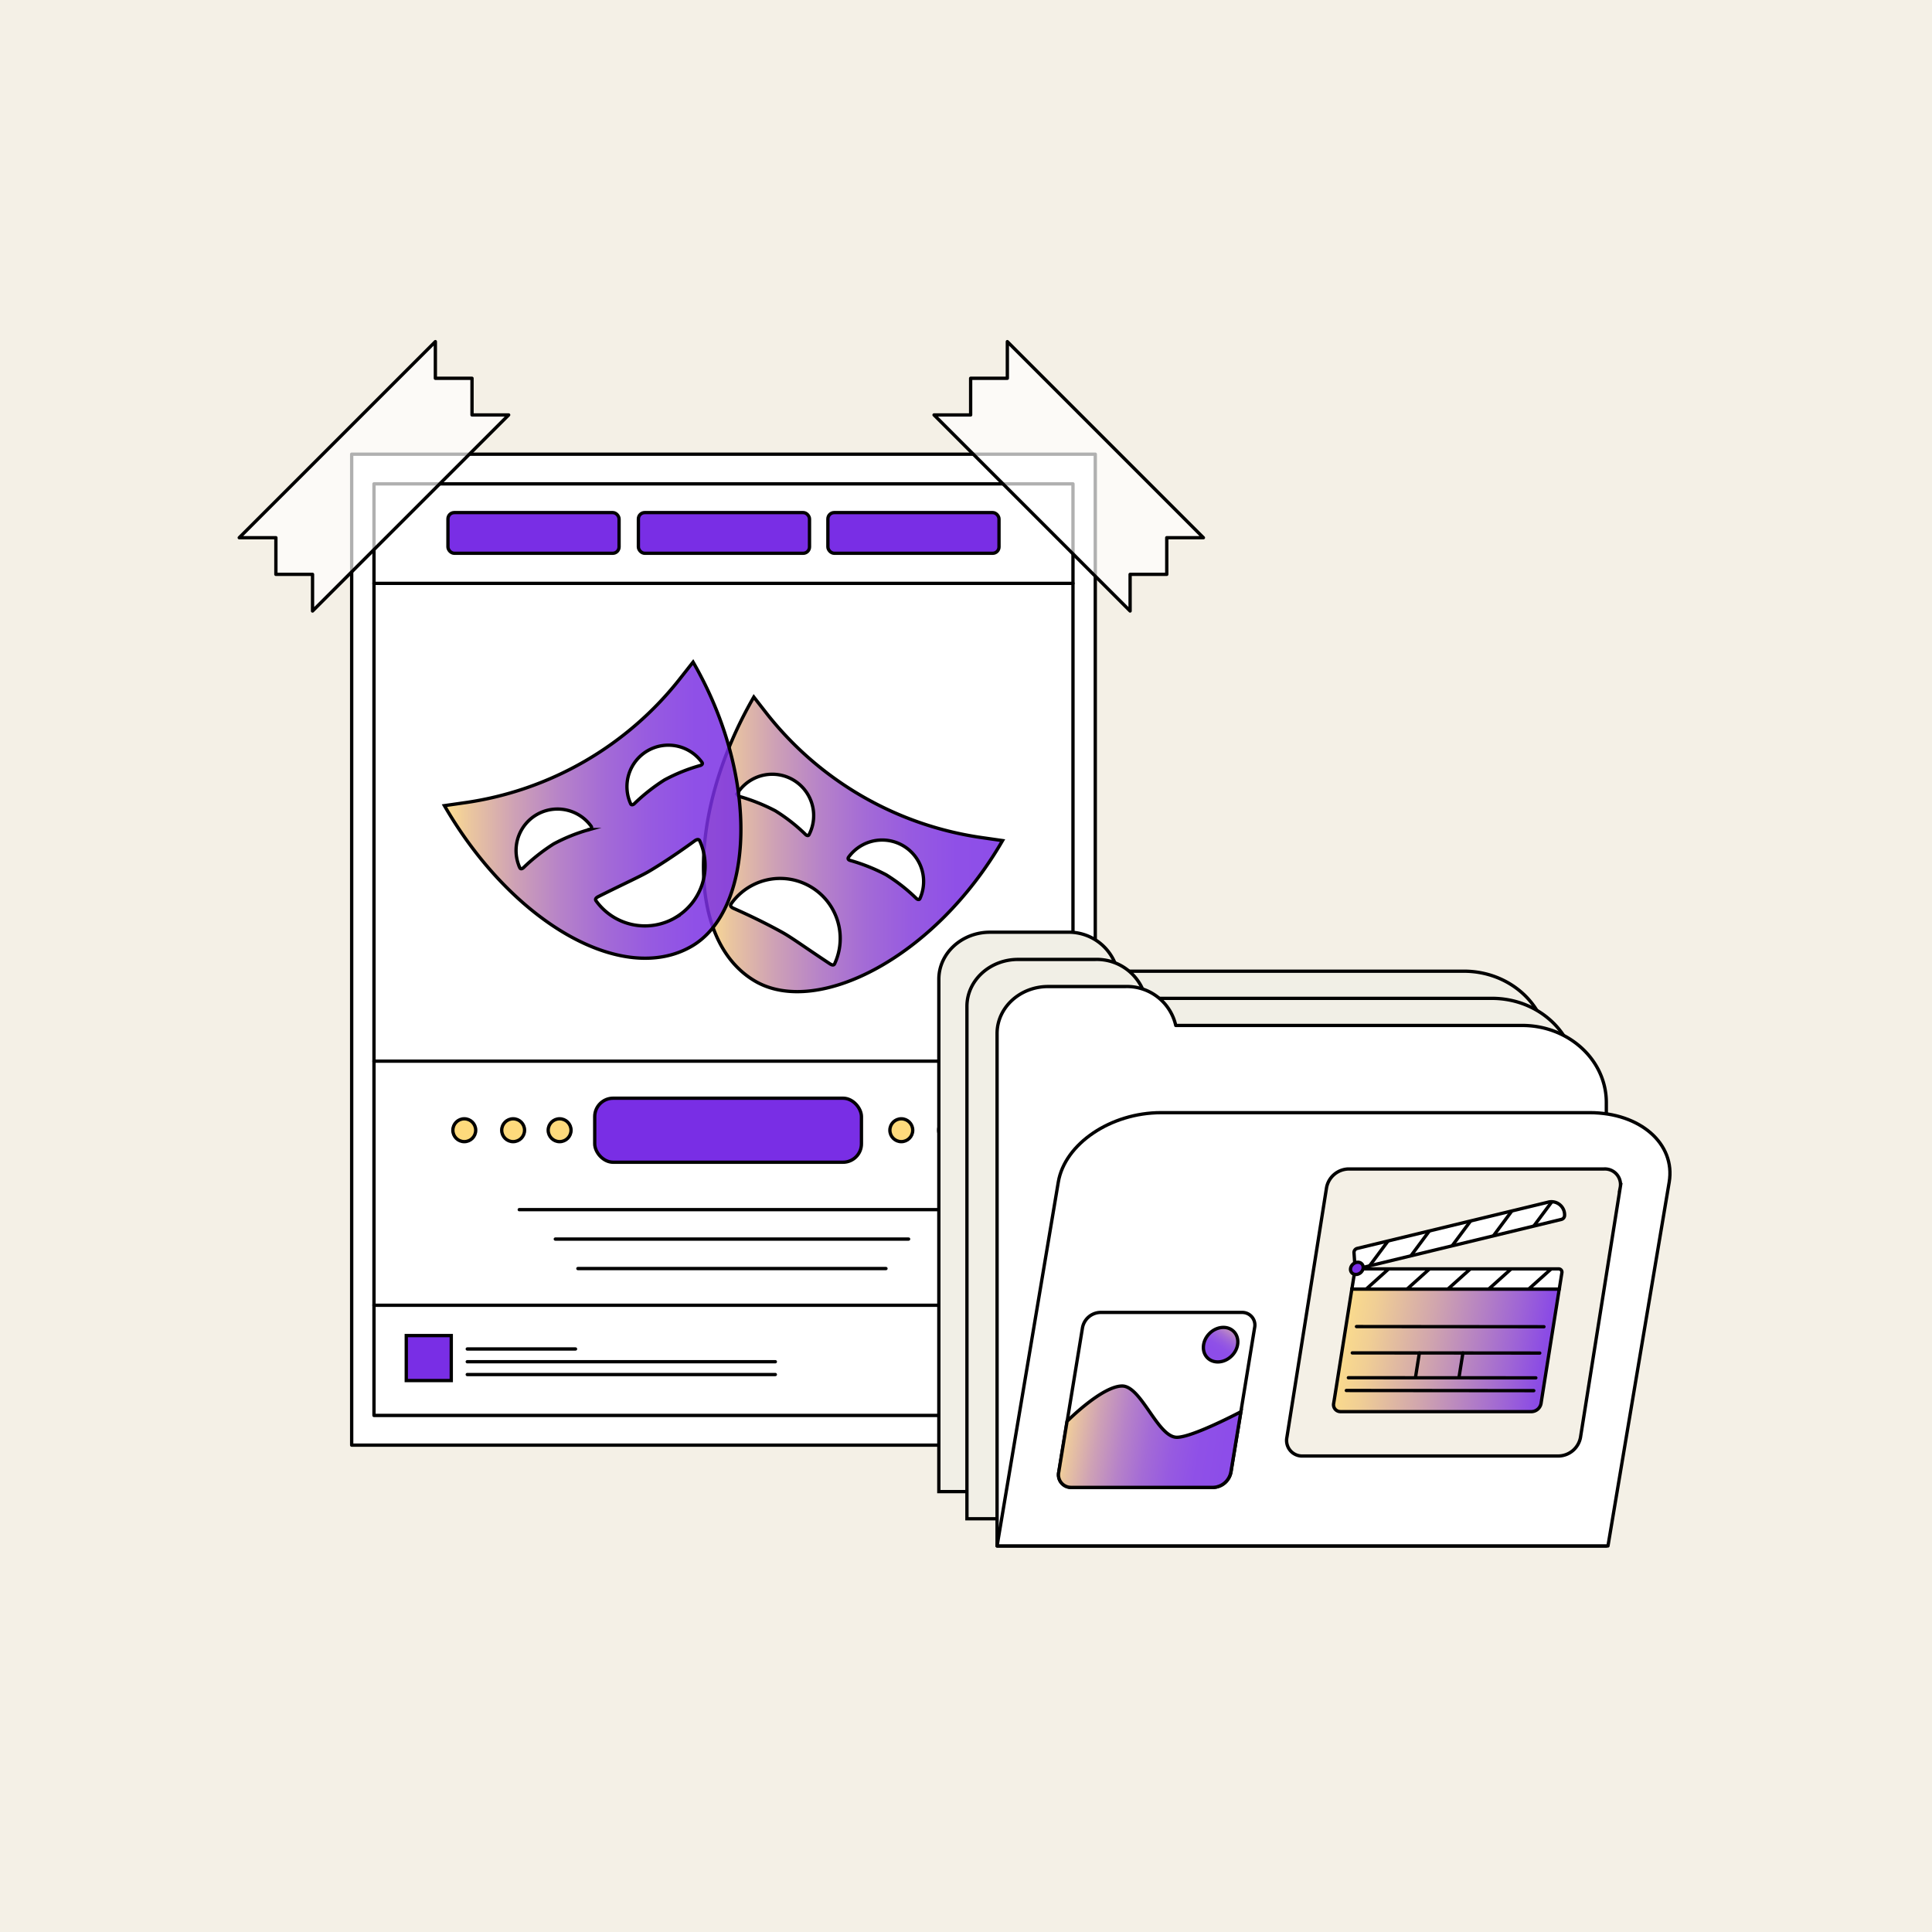 <svg xmlns="http://www.w3.org/2000/svg" xmlns:xlink="http://www.w3.org/1999/xlink" viewBox="0 0 350 350"><defs><style>.cls-1,.cls-17,.cls-8{fill:none;}.cls-2,.cls-9{fill:#f4f0e6;}.cls-18,.cls-3,.cls-4{fill:#fff;}.cls-11,.cls-12,.cls-13,.cls-14,.cls-17,.cls-18,.cls-19,.cls-3,.cls-4,.cls-5,.cls-6,.cls-8,.cls-9{stroke:#000;stroke-width:0.6px;}.cls-11,.cls-12,.cls-13,.cls-14,.cls-17,.cls-18,.cls-19,.cls-3,.cls-4,.cls-6{stroke-linecap:round;}.cls-3,.cls-4,.cls-6{stroke-linejoin:round;}.cls-4{fill-opacity:0.69;}.cls-5{fill:#792ee5;}.cls-11,.cls-12,.cls-13,.cls-14,.cls-17,.cls-18,.cls-19,.cls-5,.cls-8,.cls-9{stroke-miterlimit:10;}.cls-6{fill:#feda7c;}.cls-7{fill:#f1efe6;}.cls-10{clip-path:url(#clip-path);}.cls-11,.cls-12,.cls-13,.cls-19{fill-opacity:0.85;}.cls-11{fill:url(#linear-gradient);}.cls-12{fill:url(#linear-gradient-2);}.cls-13{fill:url(#linear-gradient-3);}.cls-14{fill:#ac82e6;}.cls-15{clip-path:url(#clip-path-2);}.cls-16{opacity:0.85;fill:url(#linear-gradient-4);}.cls-19{fill:url(#linear-gradient-5);}</style><clipPath id="clip-path"><path class="cls-1" d="M282.89,220.9l-36.78,8.9a.51.51,0,0,1-.65-.46l-.17-2.42a.76.76,0,0,1,.56-.75l34.54-8.37a2.38,2.38,0,0,1,3.05,2.19v.15A.77.77,0,0,1,282.89,220.9Z"/></clipPath><linearGradient id="linear-gradient" x1="219.06" y1="241.07" x2="215.96" y2="246.45" gradientTransform="matrix(0.7, 0.71, -0.83, 0.59, 273.37, -53.93)" gradientUnits="userSpaceOnUse"><stop offset="0" stop-color="#fff"/><stop offset="0" stop-color="#fffbf2"/><stop offset="0" stop-color="#fff2d3"/><stop offset="0" stop-color="#feebb7"/><stop offset="0" stop-color="#fee5a1"/><stop offset="0" stop-color="#fee090"/><stop offset="0" stop-color="#fedc85"/><stop offset="0" stop-color="#fedb7e"/><stop offset="0" stop-color="#feda7c"/><stop offset="0.09" stop-color="#e6bb8f"/><stop offset="0.24" stop-color="#c590a9"/><stop offset="0.39" stop-color="#aa6dbf"/><stop offset="0.54" stop-color="#9451cf"/><stop offset="0.69" stop-color="#853edb"/><stop offset="0.84" stop-color="#7c32e3"/><stop offset="1" stop-color="#792ee5"/></linearGradient><linearGradient id="linear-gradient-2" x1="191.79" y1="260.33" x2="223.23" y2="260.33" gradientTransform="matrix(0.99, 0, -0.17, 1.01, 45.61, -2.27)" xlink:href="#linear-gradient"/><linearGradient id="linear-gradient-3" x1="241.33" y1="244.51" x2="278.48" y2="244.51" gradientTransform="matrix(1.01, 0, -0.16, 0.99, 37.6, 2.63)" gradientUnits="userSpaceOnUse"><stop offset="0" stop-color="#fff"/><stop offset="0" stop-color="#fffbf2"/><stop offset="0" stop-color="#fff2d3"/><stop offset="0" stop-color="#feebb7"/><stop offset="0" stop-color="#fee5a1"/><stop offset="0" stop-color="#fee090"/><stop offset="0" stop-color="#fedc85"/><stop offset="0" stop-color="#fedb7e"/><stop offset="0" stop-color="#feda7c"/><stop offset="0.15" stop-color="#f0c887"/><stop offset="0.44" stop-color="#cb98a4"/><stop offset="0.85" stop-color="#904cd3"/><stop offset="1" stop-color="#792ee5"/></linearGradient><clipPath id="clip-path-2"><path class="cls-1" d="M282.47,233.57l-37.57,0,.48-3a.86.86,0,0,1,.83-.7l36.13,0a.59.59,0,0,1,.61.7Z"/></clipPath><linearGradient id="linear-gradient-4" x1="127.44" y1="152.96" x2="181.62" y2="152.96" gradientTransform="matrix(1, 0, 0, 1, 0, 0)" xlink:href="#linear-gradient"/><linearGradient id="linear-gradient-5" x1="80.51" y1="146.77" x2="134.22" y2="146.77" gradientTransform="matrix(1, 0, 0, 1, 0, 0)" xlink:href="#linear-gradient"/></defs><g id="Layer_2" data-name="Layer 2"><g id="boundary_boxes" data-name="boundary boxes"><rect class="cls-2" width="350" height="350"/></g><g id="multi-label_image_class" data-name="multi-label image class"><g id="film"><rect class="cls-3" x="63.71" y="82.28" width="134.71" height="179.52"/><rect class="cls-3" x="67.75" y="87.66" width="126.63" height="168.76"/><polygon class="cls-4" points="78.87 68.53 78.87 61.89 43.34 97.41 49.98 97.41 49.98 104.05 56.62 104.05 56.62 110.69 92.15 75.17 85.51 75.17 85.51 68.53 78.87 68.53"/><polygon class="cls-4" points="182.49 68.53 182.49 61.89 218.01 97.41 211.37 97.41 211.37 104.05 204.73 104.05 204.73 110.69 169.21 75.17 175.84 75.17 175.84 68.53 182.49 68.53"/><line class="cls-3" x1="94.07" y1="219.14" x2="171.13" y2="219.14"/><line class="cls-3" x1="100.6" y1="224.47" x2="164.6" y2="224.47"/><line class="cls-3" x1="104.69" y1="229.81" x2="160.5" y2="229.81"/><line class="cls-3" x1="84.65" y1="249.01" x2="140.46" y2="249.01"/><line class="cls-3" x1="84.65" y1="246.69" x2="140.46" y2="246.69"/><line class="cls-3" x1="84.65" y1="244.38" x2="104.26" y2="244.38"/><rect class="cls-5" x="107.74" y="198.95" width="48.32" height="11.6" rx="3.34"/><rect class="cls-5" x="81.15" y="92.86" width="31" height="7.37" rx="1.15"/><rect class="cls-5" x="115.65" y="92.86" width="31" height="7.37" rx="1.15"/><rect class="cls-5" x="149.98" y="92.86" width="31" height="7.37" rx="1.15"/><circle class="cls-6" cx="101.38" cy="204.75" r="2.07"/><circle class="cls-6" cx="92.96" cy="204.75" r="2.07"/><circle class="cls-6" cx="84.11" cy="204.75" r="2.07"/><circle class="cls-6" cx="180.55" cy="204.75" r="2.07"/><circle class="cls-6" cx="172.12" cy="204.75" r="2.07"/><circle class="cls-6" cx="163.28" cy="204.75" r="2.07"/><line class="cls-3" x1="67.75" y1="105.68" x2="194.38" y2="105.68"/><line class="cls-3" x1="67.75" y1="192.24" x2="194.38" y2="192.24"/><line class="cls-3" x1="67.75" y1="236.46" x2="194.38" y2="236.46"/><rect class="cls-5" x="73.6" y="241.95" width="8.15" height="8.15"/><path class="cls-7" d="M265.19,175.94H202.46a9.06,9.06,0,0,0-9.11-7.06h-14c-5.12,0-9.27,3.82-9.27,8.52v92.82H280.37V189.9C280.37,182.19,273.58,175.94,265.19,175.94Z"/><path class="cls-8" d="M265.19,175.94H202.46a9.06,9.06,0,0,0-9.11-7.06h-14c-5.12,0-9.27,3.82-9.27,8.52v92.82H280.37V189.9C280.37,182.19,273.58,175.94,265.19,175.94Z"/><path class="cls-7" d="M270.27,180.86H207.55a9.08,9.08,0,0,0-9.12-7.05h-14c-5.11,0-9.26,3.81-9.26,8.51v92.82H285.46V194.82C285.46,187.11,278.66,180.86,270.27,180.86Z"/><path class="cls-8" d="M270.27,180.86H207.55a9.08,9.08,0,0,0-9.12-7.05h-14c-5.11,0-9.26,3.81-9.26,8.51v92.82H285.46V194.82C285.46,187.11,278.66,180.86,270.27,180.86Z"/><path class="cls-3" d="M275.76,185.77H213a9.06,9.06,0,0,0-9.11-7.05h-14c-5.12,0-9.26,3.81-9.26,8.52v92.82H291V199.73C291,192,284.15,185.77,275.76,185.77Z"/><path class="cls-3" d="M288,201.57H210.34c-9.11,0-17.45,5.63-18.62,12.58l-11.09,65.91H291.3l11.09-65.9C303.56,207.21,297.13,201.57,288,201.57Z"/><path class="cls-9" d="M290.61,211.77l-46.29,0a4.15,4.15,0,0,0-4,3.36l-7.19,45.28a2.82,2.82,0,0,0,2.9,3.36l46.29,0a4.13,4.13,0,0,0,4-3.36l7.2-45.28A2.83,2.83,0,0,0,290.61,211.77Z"/></g><g id="outline_film_top" data-name="outline film top"><path class="cls-3" d="M282.89,220.9l-36.78,8.9a.51.51,0,0,1-.65-.46l-.17-2.42a.76.76,0,0,1,.56-.75l34.54-8.37a2.38,2.38,0,0,1,3.05,2.19v.15A.77.77,0,0,1,282.89,220.9Z"/><path class="cls-3" d="M282.47,233.57l-37.57,0,.48-3a.86.86,0,0,1,.83-.7l36.13,0a.59.59,0,0,1,.61.7Z"/></g><g id="bottom_stripes" data-name="bottom stripes"><g class="cls-10"><line class="cls-3" x1="244.57" y1="234.09" x2="254.91" y2="220.17"/><line class="cls-3" x1="252.05" y1="232.28" x2="262.39" y2="218.36"/><line class="cls-3" x1="259.52" y1="230.47" x2="269.86" y2="216.55"/><line class="cls-3" x1="267" y1="228.66" x2="277.33" y2="214.74"/><line class="cls-3" x1="274.32" y1="226.88" x2="284.66" y2="212.96"/></g></g><g id="film_shutter" data-name="film shutter"><path class="cls-3" d="M194.11,269.46h25.7a3.4,3.4,0,0,0,3.2-2.79l4.27-26.12a2.29,2.29,0,0,0-2.29-2.79H199.3a3.38,3.38,0,0,0-3.2,2.79l-4.28,26.12A2.29,2.29,0,0,0,194.11,269.46Z"/><ellipse class="cls-11" cx="221.12" cy="243.58" rx="3.37" ry="2.86" transform="translate(-107.59 230.47) rotate(-45.48)"/><path class="cls-12" d="M224.8,255.75s-8.75,4.63-11.6,4.63c-3.47,0-6.44-9.28-9.9-9.29-3.66,0-10,6.4-10,6.4l-1.5,9.18a2.29,2.29,0,0,0,2.29,2.79h25.7a3.4,3.4,0,0,0,3.2-2.79Z"/><ellipse class="cls-5" cx="245.81" cy="229.76" rx="1.22" ry="1.04" transform="translate(-89.7 204.33) rotate(-38.73)"/><path class="cls-13" d="M279.37,253l-.19,1.22a1.81,1.81,0,0,1-1.69,1.51H242.82a1.25,1.25,0,0,1-1.21-1.52l.2-1.22,3.09-19.46,37.57,0Z"/><line class="cls-14" x1="245.74" y1="240.32" x2="279.7" y2="240.35"/><polyline class="cls-14" points="244.98 245.09 257.13 245.1 278.94 245.12"/><polyline class="cls-14" points="244.27 249.59 256.42 249.6 278.23 249.61"/><polyline class="cls-14" points="243.9 251.9 256.05 251.91 277.86 251.93"/><line class="cls-14" x1="257.13" y1="245.1" x2="256.42" y2="249.6"/><line class="cls-14" x1="265.02" y1="245.1" x2="264.3" y2="249.6"/></g><g id="top_stripes" data-name="top stripes"><g class="cls-15"><line class="cls-3" x1="243.08" y1="237.5" x2="255.92" y2="225.97"/><line class="cls-3" x1="250.47" y1="237.51" x2="263.32" y2="225.97"/><line class="cls-3" x1="257.86" y1="237.51" x2="270.71" y2="225.98"/><line class="cls-3" x1="265.25" y1="237.52" x2="278.1" y2="225.98"/><line class="cls-3" x1="272.49" y1="237.52" x2="285.34" y2="225.99"/></g></g><g id="mask"><path class="cls-16" d="M136.56,126.27c-12.27,21.26-12.14,44.32.3,51.51,11.18,6.45,32.48-4.24,44.76-25.5l-3.41-.49A60.47,60.47,0,0,1,138.69,129Z"/><path class="cls-17" d="M136.56,126.27c-12.27,21.26-12.14,44.32.3,51.51,11.18,6.45,32.48-4.24,44.76-25.5l-3.41-.49A60.47,60.47,0,0,1,138.69,129Z"/><path class="cls-18" d="M133.63,143.74c-.17.24.05.47.33.55a34.33,34.33,0,0,1,6.49,2.59,31.74,31.74,0,0,1,5.49,4.3c.22.2.52.29.64,0a7.5,7.5,0,0,0-13-7.45Z"/><path class="cls-18" d="M153.71,155.33c-.17.24,0,.47.33.55a33.83,33.83,0,0,1,6.48,2.59,31.36,31.36,0,0,1,5.49,4.3c.22.2.53.29.65,0a7.51,7.51,0,0,0-12.95-7.46Z"/><path class="cls-18" d="M132.44,163.77c-.25.35.08.63.48.8,4.52,2,7.66,3.7,9,4.45,1.6.91,4.18,2.78,8.36,5.54.36.24.76.42.94,0a10.88,10.88,0,0,0-18.78-10.81Z"/><path class="cls-19" d="M125.56,119.94l-2.13,2.7a60.4,60.4,0,0,1-39.51,22.82l-3.41.49c12.28,21.26,32.32,32.68,44.76,25.49C136.44,165,137.84,141.2,125.56,119.94ZM117.33,136a7.5,7.5,0,0,1,9.85,2.13c.18.24-.05.47-.33.55a31.55,31.55,0,0,0-6.47,2.61,33.89,33.89,0,0,0-5.48,4.32c-.22.2-.53.28-.65,0A7.52,7.52,0,0,1,117.33,136Zm-10.56,14.28a31.7,31.7,0,0,0-6.47,2.6,34.5,34.5,0,0,0-5.48,4.32c-.22.2-.52.28-.65,0a7.51,7.51,0,0,1,12.94-7.49C107.28,150,107.06,150.2,106.77,150.29Zm15.51,16a10.9,10.9,0,0,1-14.3-3.09c-.25-.36.1-.61.49-.8,4.48-2.25,7.38-3.55,9-4.48,1.33-.78,4.37-2.66,8.36-5.57.35-.25.76-.4.94,0A10.9,10.9,0,0,1,122.28,166.27Z"/></g></g></g></svg>
